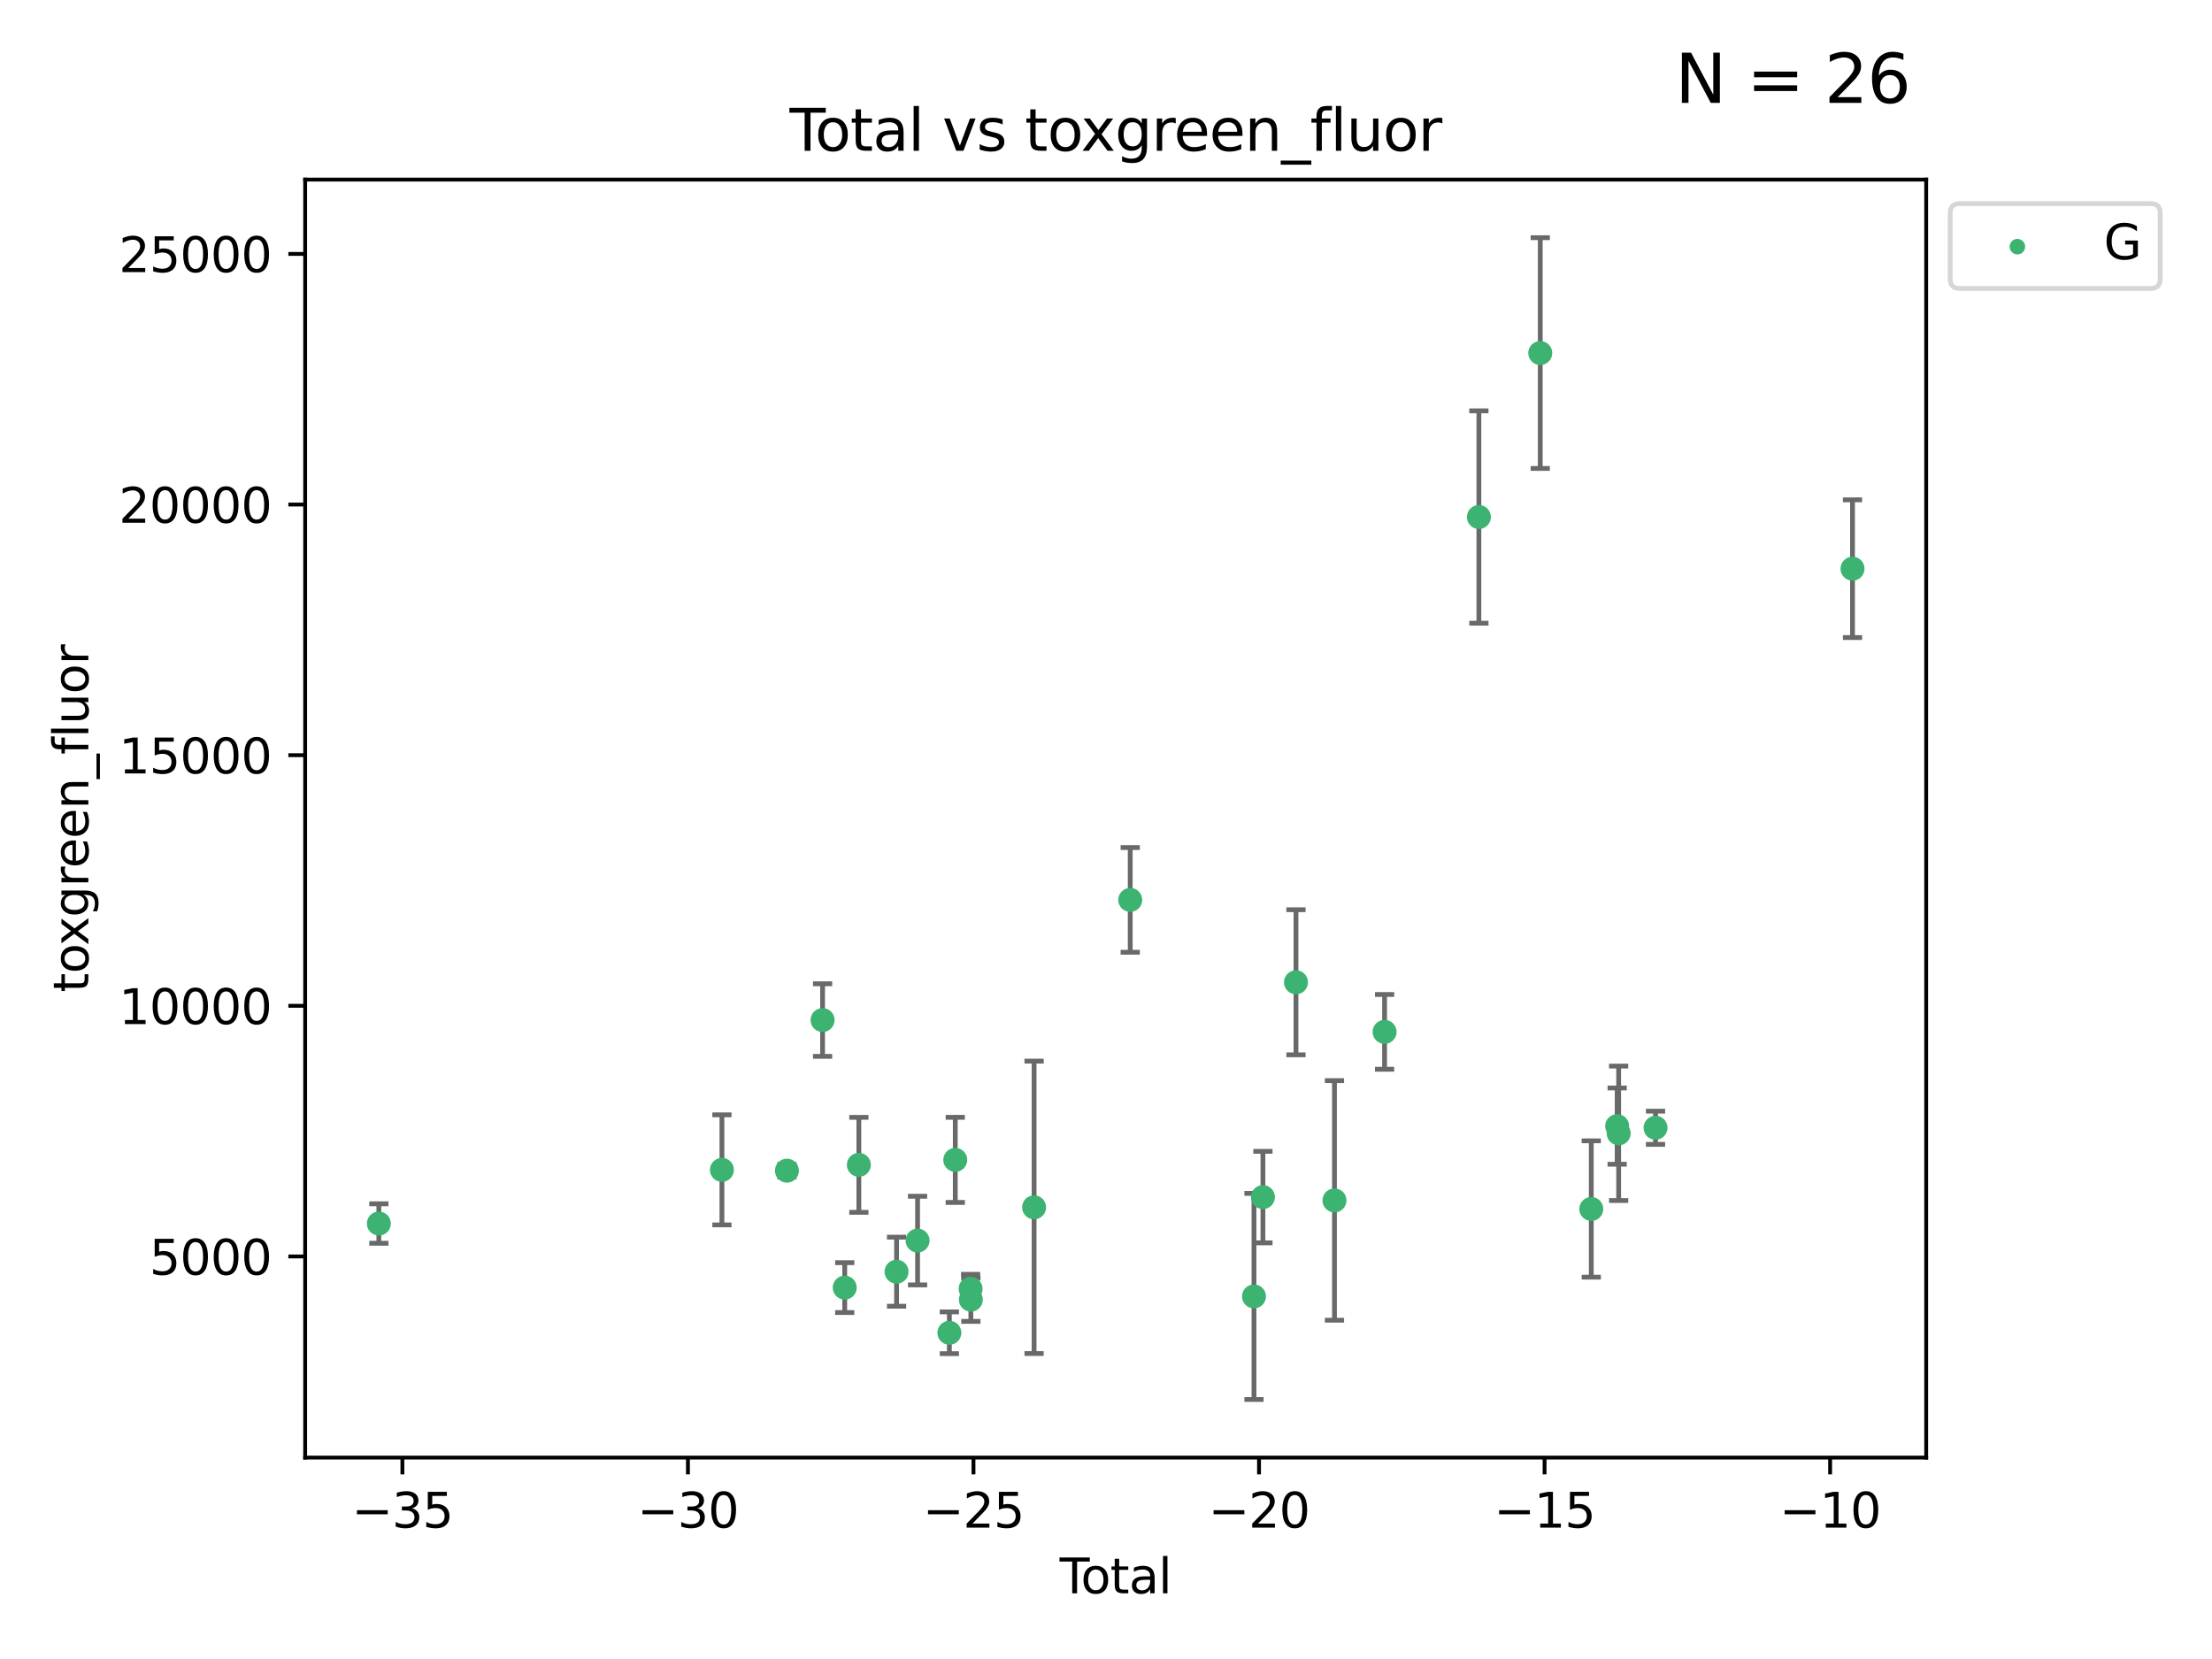 <?xml version="1.0" encoding="utf-8" standalone="no"?>
<!DOCTYPE svg PUBLIC "-//W3C//DTD SVG 1.1//EN"
  "http://www.w3.org/Graphics/SVG/1.1/DTD/svg11.dtd">
<svg xmlns:xlink="http://www.w3.org/1999/xlink" width="460.8pt" height="345.6pt" viewBox="0 0 460.8 345.6" xmlns="http://www.w3.org/2000/svg" version="1.1">
 <defs>
  <style type="text/css">*{stroke-linejoin: round; stroke-linecap: butt}</style>
 </defs>
 <g id="figure_1">
  <g id="patch_1">
   <path d="M 0 345.6 
L 460.8 345.6 
L 460.8 0 
L 0 0 
z
" style="fill: #ffffff"/>
  </g>
  <g id="axes_1">
   <g id="patch_2">
    <path d="M 63.571 303.64 
L 401.26 303.64 
L 401.26 37.411 
L 63.571 37.411 
z
" style="fill: #ffffff"/>
   </g>
   <g id="PathCollection_1">
    <defs>
     <path id="me00302fefe" d="M 0 1.118 
C 0.297 1.118 0.581 1 0.791 0.791 
C 1 0.581 1.118 0.297 1.118 0 
C 1.118 -0.297 1 -0.581 0.791 -0.791 
C 0.581 -1 0.297 -1.118 0 -1.118 
C -0.297 -1.118 -0.581 -1 -0.791 -0.791 
C -1 -0.581 -1.118 -0.297 -1.118 0 
C -1.118 0.297 -1 0.581 -0.791 0.791 
C -0.581 1 -0.297 1.118 0 1.118 
z
" style="stroke: #3cb371"/>
    </defs>
    <g clip-path="url(#pf8966457c4)">
     <use xlink:href="#me00302fefe" x="78.921" y="254.885" style="fill: #3cb371; stroke: #3cb371"/>
     <use xlink:href="#me00302fefe" x="150.39" y="243.702" style="fill: #3cb371; stroke: #3cb371"/>
     <use xlink:href="#me00302fefe" x="163.931" y="243.871" style="fill: #3cb371; stroke: #3cb371"/>
     <use xlink:href="#me00302fefe" x="171.358" y="212.498" style="fill: #3cb371; stroke: #3cb371"/>
     <use xlink:href="#me00302fefe" x="175.972" y="268.231" style="fill: #3cb371; stroke: #3cb371"/>
     <use xlink:href="#me00302fefe" x="178.915" y="242.658" style="fill: #3cb371; stroke: #3cb371"/>
     <use xlink:href="#me00302fefe" x="186.771" y="264.917" style="fill: #3cb371; stroke: #3cb371"/>
     <use xlink:href="#me00302fefe" x="191.149" y="258.435" style="fill: #3cb371; stroke: #3cb371"/>
     <use xlink:href="#me00302fefe" x="197.771" y="277.644" style="fill: #3cb371; stroke: #3cb371"/>
     <use xlink:href="#me00302fefe" x="199" y="241.626" style="fill: #3cb371; stroke: #3cb371"/>
     <use xlink:href="#me00302fefe" x="202.198" y="268.48" style="fill: #3cb371; stroke: #3cb371"/>
     <use xlink:href="#me00302fefe" x="202.248" y="270.741" style="fill: #3cb371; stroke: #3cb371"/>
     <use xlink:href="#me00302fefe" x="215.421" y="251.507" style="fill: #3cb371; stroke: #3cb371"/>
     <use xlink:href="#me00302fefe" x="235.447" y="187.463" style="fill: #3cb371; stroke: #3cb371"/>
     <use xlink:href="#me00302fefe" x="261.228" y="270.069" style="fill: #3cb371; stroke: #3cb371"/>
     <use xlink:href="#me00302fefe" x="263.091" y="249.377" style="fill: #3cb371; stroke: #3cb371"/>
     <use xlink:href="#me00302fefe" x="269.975" y="204.627" style="fill: #3cb371; stroke: #3cb371"/>
     <use xlink:href="#me00302fefe" x="277.992" y="250.068" style="fill: #3cb371; stroke: #3cb371"/>
     <use xlink:href="#me00302fefe" x="288.435" y="214.959" style="fill: #3cb371; stroke: #3cb371"/>
     <use xlink:href="#me00302fefe" x="308.08" y="107.704" style="fill: #3cb371; stroke: #3cb371"/>
     <use xlink:href="#me00302fefe" x="320.864" y="73.547" style="fill: #3cb371; stroke: #3cb371"/>
     <use xlink:href="#me00302fefe" x="331.491" y="251.853" style="fill: #3cb371; stroke: #3cb371"/>
     <use xlink:href="#me00302fefe" x="336.885" y="234.591" style="fill: #3cb371; stroke: #3cb371"/>
     <use xlink:href="#me00302fefe" x="337.195" y="236.09" style="fill: #3cb371; stroke: #3cb371"/>
     <use xlink:href="#me00302fefe" x="344.877" y="234.936" style="fill: #3cb371; stroke: #3cb371"/>
     <use xlink:href="#me00302fefe" x="385.911" y="118.468" style="fill: #3cb371; stroke: #3cb371"/>
    </g>
   </g>
   <g id="matplotlib.axis_1">
    <g id="xtick_1">
     <g id="line2d_1">
      <defs>
       <path id="mc189bc0f18" d="M 0 0 
L 0 3.5 
" style="stroke: #000000; stroke-width: 0.8"/>
      </defs>
      <g>
       <use xlink:href="#mc189bc0f18" x="83.825" y="303.64" style="stroke: #000000; stroke-width: 0.8"/>
      </g>
     </g>
     <g id="text_1">
      <!-- −35 -->
      <g transform="translate(73.272 318.238)scale(0.1 -0.1)">
       <defs>
        <path id="DejaVuSans-2212" d="M 678 2272 
L 4684 2272 
L 4684 1741 
L 678 1741 
L 678 2272 
z
" transform="scale(0.016)"/>
        <path id="DejaVuSans-33" d="M 2597 2516 
Q 3050 2419 3304 2112 
Q 3559 1806 3559 1356 
Q 3559 666 3084 287 
Q 2609 -91 1734 -91 
Q 1441 -91 1130 -33 
Q 819 25 488 141 
L 488 750 
Q 750 597 1062 519 
Q 1375 441 1716 441 
Q 2309 441 2620 675 
Q 2931 909 2931 1356 
Q 2931 1769 2642 2001 
Q 2353 2234 1838 2234 
L 1294 2234 
L 1294 2753 
L 1863 2753 
Q 2328 2753 2575 2939 
Q 2822 3125 2822 3475 
Q 2822 3834 2567 4026 
Q 2313 4219 1838 4219 
Q 1578 4219 1281 4162 
Q 984 4106 628 3988 
L 628 4550 
Q 988 4650 1302 4700 
Q 1616 4750 1894 4750 
Q 2613 4750 3031 4423 
Q 3450 4097 3450 3541 
Q 3450 3153 3228 2886 
Q 3006 2619 2597 2516 
z
" transform="scale(0.016)"/>
        <path id="DejaVuSans-35" d="M 691 4666 
L 3169 4666 
L 3169 4134 
L 1269 4134 
L 1269 2991 
Q 1406 3038 1543 3061 
Q 1681 3084 1819 3084 
Q 2600 3084 3056 2656 
Q 3513 2228 3513 1497 
Q 3513 744 3044 326 
Q 2575 -91 1722 -91 
Q 1428 -91 1123 -41 
Q 819 9 494 109 
L 494 744 
Q 775 591 1075 516 
Q 1375 441 1709 441 
Q 2250 441 2565 725 
Q 2881 1009 2881 1497 
Q 2881 1984 2565 2268 
Q 2250 2553 1709 2553 
Q 1456 2553 1204 2497 
Q 953 2441 691 2322 
L 691 4666 
z
" transform="scale(0.016)"/>
       </defs>
       <use xlink:href="#DejaVuSans-2212"/>
       <use xlink:href="#DejaVuSans-33" x="83.789"/>
       <use xlink:href="#DejaVuSans-35" x="147.412"/>
      </g>
     </g>
    </g>
    <g id="xtick_2">
     <g id="line2d_2">
      <g>
       <use xlink:href="#mc189bc0f18" x="143.309" y="303.64" style="stroke: #000000; stroke-width: 0.8"/>
      </g>
     </g>
     <g id="text_2">
      <!-- −30 -->
      <g transform="translate(132.757 318.238)scale(0.1 -0.1)">
       <defs>
        <path id="DejaVuSans-30" d="M 2034 4250 
Q 1547 4250 1301 3770 
Q 1056 3291 1056 2328 
Q 1056 1369 1301 889 
Q 1547 409 2034 409 
Q 2525 409 2770 889 
Q 3016 1369 3016 2328 
Q 3016 3291 2770 3770 
Q 2525 4250 2034 4250 
z
M 2034 4750 
Q 2819 4750 3233 4129 
Q 3647 3509 3647 2328 
Q 3647 1150 3233 529 
Q 2819 -91 2034 -91 
Q 1250 -91 836 529 
Q 422 1150 422 2328 
Q 422 3509 836 4129 
Q 1250 4750 2034 4750 
z
" transform="scale(0.016)"/>
       </defs>
       <use xlink:href="#DejaVuSans-2212"/>
       <use xlink:href="#DejaVuSans-33" x="83.789"/>
       <use xlink:href="#DejaVuSans-30" x="147.412"/>
      </g>
     </g>
    </g>
    <g id="xtick_3">
     <g id="line2d_3">
      <g>
       <use xlink:href="#mc189bc0f18" x="202.794" y="303.64" style="stroke: #000000; stroke-width: 0.8"/>
      </g>
     </g>
     <g id="text_3">
      <!-- −25 -->
      <g transform="translate(192.241 318.238)scale(0.1 -0.1)">
       <defs>
        <path id="DejaVuSans-32" d="M 1228 531 
L 3431 531 
L 3431 0 
L 469 0 
L 469 531 
Q 828 903 1448 1529 
Q 2069 2156 2228 2338 
Q 2531 2678 2651 2914 
Q 2772 3150 2772 3378 
Q 2772 3750 2511 3984 
Q 2250 4219 1831 4219 
Q 1534 4219 1204 4116 
Q 875 4013 500 3803 
L 500 4441 
Q 881 4594 1212 4672 
Q 1544 4750 1819 4750 
Q 2544 4750 2975 4387 
Q 3406 4025 3406 3419 
Q 3406 3131 3298 2873 
Q 3191 2616 2906 2266 
Q 2828 2175 2409 1742 
Q 1991 1309 1228 531 
z
" transform="scale(0.016)"/>
       </defs>
       <use xlink:href="#DejaVuSans-2212"/>
       <use xlink:href="#DejaVuSans-32" x="83.789"/>
       <use xlink:href="#DejaVuSans-35" x="147.412"/>
      </g>
     </g>
    </g>
    <g id="xtick_4">
     <g id="line2d_4">
      <g>
       <use xlink:href="#mc189bc0f18" x="262.278" y="303.64" style="stroke: #000000; stroke-width: 0.8"/>
      </g>
     </g>
     <g id="text_4">
      <!-- −20 -->
      <g transform="translate(251.726 318.238)scale(0.1 -0.1)">
       <use xlink:href="#DejaVuSans-2212"/>
       <use xlink:href="#DejaVuSans-32" x="83.789"/>
       <use xlink:href="#DejaVuSans-30" x="147.412"/>
      </g>
     </g>
    </g>
    <g id="xtick_5">
     <g id="line2d_5">
      <g>
       <use xlink:href="#mc189bc0f18" x="321.763" y="303.64" style="stroke: #000000; stroke-width: 0.8"/>
      </g>
     </g>
     <g id="text_5">
      <!-- −15 -->
      <g transform="translate(311.21 318.238)scale(0.1 -0.1)">
       <defs>
        <path id="DejaVuSans-31" d="M 794 531 
L 1825 531 
L 1825 4091 
L 703 3866 
L 703 4441 
L 1819 4666 
L 2450 4666 
L 2450 531 
L 3481 531 
L 3481 0 
L 794 0 
L 794 531 
z
" transform="scale(0.016)"/>
       </defs>
       <use xlink:href="#DejaVuSans-2212"/>
       <use xlink:href="#DejaVuSans-31" x="83.789"/>
       <use xlink:href="#DejaVuSans-35" x="147.412"/>
      </g>
     </g>
    </g>
    <g id="xtick_6">
     <g id="line2d_6">
      <g>
       <use xlink:href="#mc189bc0f18" x="381.247" y="303.64" style="stroke: #000000; stroke-width: 0.8"/>
      </g>
     </g>
     <g id="text_6">
      <!-- −10 -->
      <g transform="translate(370.695 318.238)scale(0.1 -0.1)">
       <use xlink:href="#DejaVuSans-2212"/>
       <use xlink:href="#DejaVuSans-31" x="83.789"/>
       <use xlink:href="#DejaVuSans-30" x="147.412"/>
      </g>
     </g>
    </g>
    <g id="text_7">
     <!-- Total -->
     <g transform="translate(220.739 331.917)scale(0.1 -0.1)">
      <defs>
       <path id="DejaVuSans-54" d="M -19 4666 
L 3928 4666 
L 3928 4134 
L 2272 4134 
L 2272 0 
L 1638 0 
L 1638 4134 
L -19 4134 
L -19 4666 
z
" transform="scale(0.016)"/>
       <path id="DejaVuSans-6f" d="M 1959 3097 
Q 1497 3097 1228 2736 
Q 959 2375 959 1747 
Q 959 1119 1226 758 
Q 1494 397 1959 397 
Q 2419 397 2687 759 
Q 2956 1122 2956 1747 
Q 2956 2369 2687 2733 
Q 2419 3097 1959 3097 
z
M 1959 3584 
Q 2709 3584 3137 3096 
Q 3566 2609 3566 1747 
Q 3566 888 3137 398 
Q 2709 -91 1959 -91 
Q 1206 -91 779 398 
Q 353 888 353 1747 
Q 353 2609 779 3096 
Q 1206 3584 1959 3584 
z
" transform="scale(0.016)"/>
       <path id="DejaVuSans-74" d="M 1172 4494 
L 1172 3500 
L 2356 3500 
L 2356 3053 
L 1172 3053 
L 1172 1153 
Q 1172 725 1289 603 
Q 1406 481 1766 481 
L 2356 481 
L 2356 0 
L 1766 0 
Q 1100 0 847 248 
Q 594 497 594 1153 
L 594 3053 
L 172 3053 
L 172 3500 
L 594 3500 
L 594 4494 
L 1172 4494 
z
" transform="scale(0.016)"/>
       <path id="DejaVuSans-61" d="M 2194 1759 
Q 1497 1759 1228 1600 
Q 959 1441 959 1056 
Q 959 750 1161 570 
Q 1363 391 1709 391 
Q 2188 391 2477 730 
Q 2766 1069 2766 1631 
L 2766 1759 
L 2194 1759 
z
M 3341 1997 
L 3341 0 
L 2766 0 
L 2766 531 
Q 2569 213 2275 61 
Q 1981 -91 1556 -91 
Q 1019 -91 701 211 
Q 384 513 384 1019 
Q 384 1609 779 1909 
Q 1175 2209 1959 2209 
L 2766 2209 
L 2766 2266 
Q 2766 2663 2505 2880 
Q 2244 3097 1772 3097 
Q 1472 3097 1187 3025 
Q 903 2953 641 2809 
L 641 3341 
Q 956 3463 1253 3523 
Q 1550 3584 1831 3584 
Q 2591 3584 2966 3190 
Q 3341 2797 3341 1997 
z
" transform="scale(0.016)"/>
       <path id="DejaVuSans-6c" d="M 603 4863 
L 1178 4863 
L 1178 0 
L 603 0 
L 603 4863 
z
" transform="scale(0.016)"/>
      </defs>
      <use xlink:href="#DejaVuSans-54"/>
      <use xlink:href="#DejaVuSans-6f" x="44.084"/>
      <use xlink:href="#DejaVuSans-74" x="105.266"/>
      <use xlink:href="#DejaVuSans-61" x="144.475"/>
      <use xlink:href="#DejaVuSans-6c" x="205.754"/>
     </g>
    </g>
   </g>
   <g id="matplotlib.axis_2">
    <g id="ytick_1">
     <g id="line2d_7">
      <defs>
       <path id="maaa4db3834" d="M 0 0 
L -3.5 0 
" style="stroke: #000000; stroke-width: 0.8"/>
      </defs>
      <g>
       <use xlink:href="#maaa4db3834" x="63.571" y="261.744" style="stroke: #000000; stroke-width: 0.8"/>
      </g>
     </g>
     <g id="text_8">
      <!-- 5000 -->
      <g transform="translate(31.121 265.543)scale(0.1 -0.1)">
       <use xlink:href="#DejaVuSans-35"/>
       <use xlink:href="#DejaVuSans-30" x="63.623"/>
       <use xlink:href="#DejaVuSans-30" x="127.246"/>
       <use xlink:href="#DejaVuSans-30" x="190.869"/>
      </g>
     </g>
    </g>
    <g id="ytick_2">
     <g id="line2d_8">
      <g>
       <use xlink:href="#maaa4db3834" x="63.571" y="209.53" style="stroke: #000000; stroke-width: 0.8"/>
      </g>
     </g>
     <g id="text_9">
      <!-- 10000 -->
      <g transform="translate(24.759 213.329)scale(0.1 -0.1)">
       <use xlink:href="#DejaVuSans-31"/>
       <use xlink:href="#DejaVuSans-30" x="63.623"/>
       <use xlink:href="#DejaVuSans-30" x="127.246"/>
       <use xlink:href="#DejaVuSans-30" x="190.869"/>
       <use xlink:href="#DejaVuSans-30" x="254.492"/>
      </g>
     </g>
    </g>
    <g id="ytick_3">
     <g id="line2d_9">
      <g>
       <use xlink:href="#maaa4db3834" x="63.571" y="157.317" style="stroke: #000000; stroke-width: 0.8"/>
      </g>
     </g>
     <g id="text_10">
      <!-- 15000 -->
      <g transform="translate(24.759 161.116)scale(0.1 -0.1)">
       <use xlink:href="#DejaVuSans-31"/>
       <use xlink:href="#DejaVuSans-35" x="63.623"/>
       <use xlink:href="#DejaVuSans-30" x="127.246"/>
       <use xlink:href="#DejaVuSans-30" x="190.869"/>
       <use xlink:href="#DejaVuSans-30" x="254.492"/>
      </g>
     </g>
    </g>
    <g id="ytick_4">
     <g id="line2d_10">
      <g>
       <use xlink:href="#maaa4db3834" x="63.571" y="105.103" style="stroke: #000000; stroke-width: 0.8"/>
      </g>
     </g>
     <g id="text_11">
      <!-- 20000 -->
      <g transform="translate(24.759 108.902)scale(0.1 -0.1)">
       <use xlink:href="#DejaVuSans-32"/>
       <use xlink:href="#DejaVuSans-30" x="63.623"/>
       <use xlink:href="#DejaVuSans-30" x="127.246"/>
       <use xlink:href="#DejaVuSans-30" x="190.869"/>
       <use xlink:href="#DejaVuSans-30" x="254.492"/>
      </g>
     </g>
    </g>
    <g id="ytick_5">
     <g id="line2d_11">
      <g>
       <use xlink:href="#maaa4db3834" x="63.571" y="52.89" style="stroke: #000000; stroke-width: 0.8"/>
      </g>
     </g>
     <g id="text_12">
      <!-- 25000 -->
      <g transform="translate(24.759 56.689)scale(0.1 -0.1)">
       <use xlink:href="#DejaVuSans-32"/>
       <use xlink:href="#DejaVuSans-35" x="63.623"/>
       <use xlink:href="#DejaVuSans-30" x="127.246"/>
       <use xlink:href="#DejaVuSans-30" x="190.869"/>
       <use xlink:href="#DejaVuSans-30" x="254.492"/>
      </g>
     </g>
    </g>
    <g id="text_13">
     <!-- toxgreen_fluor -->
     <g transform="translate(18.401 206.72)rotate(-90)scale(0.1 -0.1)">
      <defs>
       <path id="DejaVuSans-78" d="M 3513 3500 
L 2247 1797 
L 3578 0 
L 2900 0 
L 1881 1375 
L 863 0 
L 184 0 
L 1544 1831 
L 300 3500 
L 978 3500 
L 1906 2253 
L 2834 3500 
L 3513 3500 
z
" transform="scale(0.016)"/>
       <path id="DejaVuSans-67" d="M 2906 1791 
Q 2906 2416 2648 2759 
Q 2391 3103 1925 3103 
Q 1463 3103 1205 2759 
Q 947 2416 947 1791 
Q 947 1169 1205 825 
Q 1463 481 1925 481 
Q 2391 481 2648 825 
Q 2906 1169 2906 1791 
z
M 3481 434 
Q 3481 -459 3084 -895 
Q 2688 -1331 1869 -1331 
Q 1566 -1331 1297 -1286 
Q 1028 -1241 775 -1147 
L 775 -588 
Q 1028 -725 1275 -790 
Q 1522 -856 1778 -856 
Q 2344 -856 2625 -561 
Q 2906 -266 2906 331 
L 2906 616 
Q 2728 306 2450 153 
Q 2172 0 1784 0 
Q 1141 0 747 490 
Q 353 981 353 1791 
Q 353 2603 747 3093 
Q 1141 3584 1784 3584 
Q 2172 3584 2450 3431 
Q 2728 3278 2906 2969 
L 2906 3500 
L 3481 3500 
L 3481 434 
z
" transform="scale(0.016)"/>
       <path id="DejaVuSans-72" d="M 2631 2963 
Q 2534 3019 2420 3045 
Q 2306 3072 2169 3072 
Q 1681 3072 1420 2755 
Q 1159 2438 1159 1844 
L 1159 0 
L 581 0 
L 581 3500 
L 1159 3500 
L 1159 2956 
Q 1341 3275 1631 3429 
Q 1922 3584 2338 3584 
Q 2397 3584 2469 3576 
Q 2541 3569 2628 3553 
L 2631 2963 
z
" transform="scale(0.016)"/>
       <path id="DejaVuSans-65" d="M 3597 1894 
L 3597 1613 
L 953 1613 
Q 991 1019 1311 708 
Q 1631 397 2203 397 
Q 2534 397 2845 478 
Q 3156 559 3463 722 
L 3463 178 
Q 3153 47 2828 -22 
Q 2503 -91 2169 -91 
Q 1331 -91 842 396 
Q 353 884 353 1716 
Q 353 2575 817 3079 
Q 1281 3584 2069 3584 
Q 2775 3584 3186 3129 
Q 3597 2675 3597 1894 
z
M 3022 2063 
Q 3016 2534 2758 2815 
Q 2500 3097 2075 3097 
Q 1594 3097 1305 2825 
Q 1016 2553 972 2059 
L 3022 2063 
z
" transform="scale(0.016)"/>
       <path id="DejaVuSans-6e" d="M 3513 2113 
L 3513 0 
L 2938 0 
L 2938 2094 
Q 2938 2591 2744 2837 
Q 2550 3084 2163 3084 
Q 1697 3084 1428 2787 
Q 1159 2491 1159 1978 
L 1159 0 
L 581 0 
L 581 3500 
L 1159 3500 
L 1159 2956 
Q 1366 3272 1645 3428 
Q 1925 3584 2291 3584 
Q 2894 3584 3203 3211 
Q 3513 2838 3513 2113 
z
" transform="scale(0.016)"/>
       <path id="DejaVuSans-5f" d="M 3263 -1063 
L 3263 -1509 
L -63 -1509 
L -63 -1063 
L 3263 -1063 
z
" transform="scale(0.016)"/>
       <path id="DejaVuSans-66" d="M 2375 4863 
L 2375 4384 
L 1825 4384 
Q 1516 4384 1395 4259 
Q 1275 4134 1275 3809 
L 1275 3500 
L 2222 3500 
L 2222 3053 
L 1275 3053 
L 1275 0 
L 697 0 
L 697 3053 
L 147 3053 
L 147 3500 
L 697 3500 
L 697 3744 
Q 697 4328 969 4595 
Q 1241 4863 1831 4863 
L 2375 4863 
z
" transform="scale(0.016)"/>
       <path id="DejaVuSans-75" d="M 544 1381 
L 544 3500 
L 1119 3500 
L 1119 1403 
Q 1119 906 1312 657 
Q 1506 409 1894 409 
Q 2359 409 2629 706 
Q 2900 1003 2900 1516 
L 2900 3500 
L 3475 3500 
L 3475 0 
L 2900 0 
L 2900 538 
Q 2691 219 2414 64 
Q 2138 -91 1772 -91 
Q 1169 -91 856 284 
Q 544 659 544 1381 
z
M 1991 3584 
L 1991 3584 
z
" transform="scale(0.016)"/>
      </defs>
      <use xlink:href="#DejaVuSans-74"/>
      <use xlink:href="#DejaVuSans-6f" x="39.209"/>
      <use xlink:href="#DejaVuSans-78" x="97.266"/>
      <use xlink:href="#DejaVuSans-67" x="156.445"/>
      <use xlink:href="#DejaVuSans-72" x="219.922"/>
      <use xlink:href="#DejaVuSans-65" x="258.785"/>
      <use xlink:href="#DejaVuSans-65" x="320.309"/>
      <use xlink:href="#DejaVuSans-6e" x="381.832"/>
      <use xlink:href="#DejaVuSans-5f" x="445.211"/>
      <use xlink:href="#DejaVuSans-66" x="495.211"/>
      <use xlink:href="#DejaVuSans-6c" x="530.416"/>
      <use xlink:href="#DejaVuSans-75" x="558.199"/>
      <use xlink:href="#DejaVuSans-6f" x="621.578"/>
      <use xlink:href="#DejaVuSans-72" x="682.76"/>
     </g>
    </g>
   </g>
   <g id="LineCollection_1">
    <path d="M 78.921 258.995 
L 78.921 250.775 
" clip-path="url(#pf8966457c4)" style="fill: none; stroke: #696969"/>
    <path d="M 150.39 255.17 
L 150.39 232.234 
" clip-path="url(#pf8966457c4)" style="fill: none; stroke: #696969"/>
    <path d="M 163.931 245.17 
L 163.931 242.572 
" clip-path="url(#pf8966457c4)" style="fill: none; stroke: #696969"/>
    <path d="M 171.358 220.056 
L 171.358 204.941 
" clip-path="url(#pf8966457c4)" style="fill: none; stroke: #696969"/>
    <path d="M 175.972 273.425 
L 175.972 263.038 
" clip-path="url(#pf8966457c4)" style="fill: none; stroke: #696969"/>
    <path d="M 178.915 252.548 
L 178.915 232.767 
" clip-path="url(#pf8966457c4)" style="fill: none; stroke: #696969"/>
    <path d="M 186.771 272.114 
L 186.771 257.72 
" clip-path="url(#pf8966457c4)" style="fill: none; stroke: #696969"/>
    <path d="M 191.149 267.669 
L 191.149 249.201 
" clip-path="url(#pf8966457c4)" style="fill: none; stroke: #696969"/>
    <path d="M 197.771 281.995 
L 197.771 273.292 
" clip-path="url(#pf8966457c4)" style="fill: none; stroke: #696969"/>
    <path d="M 199 250.492 
L 199 232.759 
" clip-path="url(#pf8966457c4)" style="fill: none; stroke: #696969"/>
    <path d="M 202.198 271.493 
L 202.198 265.466 
" clip-path="url(#pf8966457c4)" style="fill: none; stroke: #696969"/>
    <path d="M 202.248 275.264 
L 202.248 266.218 
" clip-path="url(#pf8966457c4)" style="fill: none; stroke: #696969"/>
    <path d="M 215.421 281.964 
L 215.421 221.051 
" clip-path="url(#pf8966457c4)" style="fill: none; stroke: #696969"/>
    <path d="M 235.447 198.368 
L 235.447 176.557 
" clip-path="url(#pf8966457c4)" style="fill: none; stroke: #696969"/>
    <path d="M 261.228 291.539 
L 261.228 248.599 
" clip-path="url(#pf8966457c4)" style="fill: none; stroke: #696969"/>
    <path d="M 263.091 258.91 
L 263.091 239.843 
" clip-path="url(#pf8966457c4)" style="fill: none; stroke: #696969"/>
    <path d="M 269.975 219.744 
L 269.975 189.509 
" clip-path="url(#pf8966457c4)" style="fill: none; stroke: #696969"/>
    <path d="M 277.992 275.021 
L 277.992 225.115 
" clip-path="url(#pf8966457c4)" style="fill: none; stroke: #696969"/>
    <path d="M 288.435 222.745 
L 288.435 207.173 
" clip-path="url(#pf8966457c4)" style="fill: none; stroke: #696969"/>
    <path d="M 308.08 129.823 
L 308.08 85.585 
" clip-path="url(#pf8966457c4)" style="fill: none; stroke: #696969"/>
    <path d="M 320.864 97.582 
L 320.864 49.513 
" clip-path="url(#pf8966457c4)" style="fill: none; stroke: #696969"/>
    <path d="M 331.491 266.052 
L 331.491 237.653 
" clip-path="url(#pf8966457c4)" style="fill: none; stroke: #696969"/>
    <path d="M 336.885 242.536 
L 336.885 226.646 
" clip-path="url(#pf8966457c4)" style="fill: none; stroke: #696969"/>
    <path d="M 337.195 250.089 
L 337.195 222.091 
" clip-path="url(#pf8966457c4)" style="fill: none; stroke: #696969"/>
    <path d="M 344.877 238.395 
L 344.877 231.478 
" clip-path="url(#pf8966457c4)" style="fill: none; stroke: #696969"/>
    <path d="M 385.911 132.812 
L 385.911 104.123 
" clip-path="url(#pf8966457c4)" style="fill: none; stroke: #696969"/>
   </g>
   <g id="line2d_12">
    <defs>
     <path id="m507712e582" d="M 2 0 
L -2 -0 
" style="stroke: #696969"/>
    </defs>
    <g clip-path="url(#pf8966457c4)">
     <use xlink:href="#m507712e582" x="78.921" y="258.995" style="fill: #696969; stroke: #696969"/>
     <use xlink:href="#m507712e582" x="150.39" y="255.17" style="fill: #696969; stroke: #696969"/>
     <use xlink:href="#m507712e582" x="163.931" y="245.17" style="fill: #696969; stroke: #696969"/>
     <use xlink:href="#m507712e582" x="171.358" y="220.056" style="fill: #696969; stroke: #696969"/>
     <use xlink:href="#m507712e582" x="175.972" y="273.425" style="fill: #696969; stroke: #696969"/>
     <use xlink:href="#m507712e582" x="178.915" y="252.548" style="fill: #696969; stroke: #696969"/>
     <use xlink:href="#m507712e582" x="186.771" y="272.114" style="fill: #696969; stroke: #696969"/>
     <use xlink:href="#m507712e582" x="191.149" y="267.669" style="fill: #696969; stroke: #696969"/>
     <use xlink:href="#m507712e582" x="197.771" y="281.995" style="fill: #696969; stroke: #696969"/>
     <use xlink:href="#m507712e582" x="199" y="250.492" style="fill: #696969; stroke: #696969"/>
     <use xlink:href="#m507712e582" x="202.198" y="271.493" style="fill: #696969; stroke: #696969"/>
     <use xlink:href="#m507712e582" x="202.248" y="275.264" style="fill: #696969; stroke: #696969"/>
     <use xlink:href="#m507712e582" x="215.421" y="281.964" style="fill: #696969; stroke: #696969"/>
     <use xlink:href="#m507712e582" x="235.447" y="198.368" style="fill: #696969; stroke: #696969"/>
     <use xlink:href="#m507712e582" x="261.228" y="291.539" style="fill: #696969; stroke: #696969"/>
     <use xlink:href="#m507712e582" x="263.091" y="258.91" style="fill: #696969; stroke: #696969"/>
     <use xlink:href="#m507712e582" x="269.975" y="219.744" style="fill: #696969; stroke: #696969"/>
     <use xlink:href="#m507712e582" x="277.992" y="275.021" style="fill: #696969; stroke: #696969"/>
     <use xlink:href="#m507712e582" x="288.435" y="222.745" style="fill: #696969; stroke: #696969"/>
     <use xlink:href="#m507712e582" x="308.08" y="129.823" style="fill: #696969; stroke: #696969"/>
     <use xlink:href="#m507712e582" x="320.864" y="97.582" style="fill: #696969; stroke: #696969"/>
     <use xlink:href="#m507712e582" x="331.491" y="266.052" style="fill: #696969; stroke: #696969"/>
     <use xlink:href="#m507712e582" x="336.885" y="242.536" style="fill: #696969; stroke: #696969"/>
     <use xlink:href="#m507712e582" x="337.195" y="250.089" style="fill: #696969; stroke: #696969"/>
     <use xlink:href="#m507712e582" x="344.877" y="238.395" style="fill: #696969; stroke: #696969"/>
     <use xlink:href="#m507712e582" x="385.911" y="132.812" style="fill: #696969; stroke: #696969"/>
    </g>
   </g>
   <g id="line2d_13">
    <g clip-path="url(#pf8966457c4)">
     <use xlink:href="#m507712e582" x="78.921" y="250.775" style="fill: #696969; stroke: #696969"/>
     <use xlink:href="#m507712e582" x="150.39" y="232.234" style="fill: #696969; stroke: #696969"/>
     <use xlink:href="#m507712e582" x="163.931" y="242.572" style="fill: #696969; stroke: #696969"/>
     <use xlink:href="#m507712e582" x="171.358" y="204.941" style="fill: #696969; stroke: #696969"/>
     <use xlink:href="#m507712e582" x="175.972" y="263.038" style="fill: #696969; stroke: #696969"/>
     <use xlink:href="#m507712e582" x="178.915" y="232.767" style="fill: #696969; stroke: #696969"/>
     <use xlink:href="#m507712e582" x="186.771" y="257.72" style="fill: #696969; stroke: #696969"/>
     <use xlink:href="#m507712e582" x="191.149" y="249.201" style="fill: #696969; stroke: #696969"/>
     <use xlink:href="#m507712e582" x="197.771" y="273.292" style="fill: #696969; stroke: #696969"/>
     <use xlink:href="#m507712e582" x="199" y="232.759" style="fill: #696969; stroke: #696969"/>
     <use xlink:href="#m507712e582" x="202.198" y="265.466" style="fill: #696969; stroke: #696969"/>
     <use xlink:href="#m507712e582" x="202.248" y="266.218" style="fill: #696969; stroke: #696969"/>
     <use xlink:href="#m507712e582" x="215.421" y="221.051" style="fill: #696969; stroke: #696969"/>
     <use xlink:href="#m507712e582" x="235.447" y="176.557" style="fill: #696969; stroke: #696969"/>
     <use xlink:href="#m507712e582" x="261.228" y="248.599" style="fill: #696969; stroke: #696969"/>
     <use xlink:href="#m507712e582" x="263.091" y="239.843" style="fill: #696969; stroke: #696969"/>
     <use xlink:href="#m507712e582" x="269.975" y="189.509" style="fill: #696969; stroke: #696969"/>
     <use xlink:href="#m507712e582" x="277.992" y="225.115" style="fill: #696969; stroke: #696969"/>
     <use xlink:href="#m507712e582" x="288.435" y="207.173" style="fill: #696969; stroke: #696969"/>
     <use xlink:href="#m507712e582" x="308.08" y="85.585" style="fill: #696969; stroke: #696969"/>
     <use xlink:href="#m507712e582" x="320.864" y="49.513" style="fill: #696969; stroke: #696969"/>
     <use xlink:href="#m507712e582" x="331.491" y="237.653" style="fill: #696969; stroke: #696969"/>
     <use xlink:href="#m507712e582" x="336.885" y="226.646" style="fill: #696969; stroke: #696969"/>
     <use xlink:href="#m507712e582" x="337.195" y="222.091" style="fill: #696969; stroke: #696969"/>
     <use xlink:href="#m507712e582" x="344.877" y="231.478" style="fill: #696969; stroke: #696969"/>
     <use xlink:href="#m507712e582" x="385.911" y="104.123" style="fill: #696969; stroke: #696969"/>
    </g>
   </g>
   <g id="line2d_14">
    <defs>
     <path id="mdff24bfba9" d="M 0 2 
C 0.53 2 1.039 1.789 1.414 1.414 
C 1.789 1.039 2 0.53 2 0 
C 2 -0.53 1.789 -1.039 1.414 -1.414 
C 1.039 -1.789 0.53 -2 0 -2 
C -0.53 -2 -1.039 -1.789 -1.414 -1.414 
C -1.789 -1.039 -2 -0.53 -2 0 
C -2 0.53 -1.789 1.039 -1.414 1.414 
C -1.039 1.789 -0.53 2 0 2 
z
" style="stroke: #3cb371"/>
    </defs>
    <g clip-path="url(#pf8966457c4)">
     <use xlink:href="#mdff24bfba9" x="78.921" y="254.885" style="fill: #3cb371; stroke: #3cb371"/>
     <use xlink:href="#mdff24bfba9" x="150.39" y="243.702" style="fill: #3cb371; stroke: #3cb371"/>
     <use xlink:href="#mdff24bfba9" x="163.931" y="243.871" style="fill: #3cb371; stroke: #3cb371"/>
     <use xlink:href="#mdff24bfba9" x="171.358" y="212.498" style="fill: #3cb371; stroke: #3cb371"/>
     <use xlink:href="#mdff24bfba9" x="175.972" y="268.231" style="fill: #3cb371; stroke: #3cb371"/>
     <use xlink:href="#mdff24bfba9" x="178.915" y="242.658" style="fill: #3cb371; stroke: #3cb371"/>
     <use xlink:href="#mdff24bfba9" x="186.771" y="264.917" style="fill: #3cb371; stroke: #3cb371"/>
     <use xlink:href="#mdff24bfba9" x="191.149" y="258.435" style="fill: #3cb371; stroke: #3cb371"/>
     <use xlink:href="#mdff24bfba9" x="197.771" y="277.644" style="fill: #3cb371; stroke: #3cb371"/>
     <use xlink:href="#mdff24bfba9" x="199" y="241.626" style="fill: #3cb371; stroke: #3cb371"/>
     <use xlink:href="#mdff24bfba9" x="202.198" y="268.48" style="fill: #3cb371; stroke: #3cb371"/>
     <use xlink:href="#mdff24bfba9" x="202.248" y="270.741" style="fill: #3cb371; stroke: #3cb371"/>
     <use xlink:href="#mdff24bfba9" x="215.421" y="251.507" style="fill: #3cb371; stroke: #3cb371"/>
     <use xlink:href="#mdff24bfba9" x="235.447" y="187.463" style="fill: #3cb371; stroke: #3cb371"/>
     <use xlink:href="#mdff24bfba9" x="261.228" y="270.069" style="fill: #3cb371; stroke: #3cb371"/>
     <use xlink:href="#mdff24bfba9" x="263.091" y="249.377" style="fill: #3cb371; stroke: #3cb371"/>
     <use xlink:href="#mdff24bfba9" x="269.975" y="204.627" style="fill: #3cb371; stroke: #3cb371"/>
     <use xlink:href="#mdff24bfba9" x="277.992" y="250.068" style="fill: #3cb371; stroke: #3cb371"/>
     <use xlink:href="#mdff24bfba9" x="288.435" y="214.959" style="fill: #3cb371; stroke: #3cb371"/>
     <use xlink:href="#mdff24bfba9" x="308.08" y="107.704" style="fill: #3cb371; stroke: #3cb371"/>
     <use xlink:href="#mdff24bfba9" x="320.864" y="73.547" style="fill: #3cb371; stroke: #3cb371"/>
     <use xlink:href="#mdff24bfba9" x="331.491" y="251.853" style="fill: #3cb371; stroke: #3cb371"/>
     <use xlink:href="#mdff24bfba9" x="336.885" y="234.591" style="fill: #3cb371; stroke: #3cb371"/>
     <use xlink:href="#mdff24bfba9" x="337.195" y="236.09" style="fill: #3cb371; stroke: #3cb371"/>
     <use xlink:href="#mdff24bfba9" x="344.877" y="234.936" style="fill: #3cb371; stroke: #3cb371"/>
     <use xlink:href="#mdff24bfba9" x="385.911" y="118.468" style="fill: #3cb371; stroke: #3cb371"/>
    </g>
   </g>
   <g id="patch_3">
    <path d="M 63.571 303.64 
L 63.571 37.411 
" style="fill: none; stroke: #000000; stroke-width: 0.8; stroke-linejoin: miter; stroke-linecap: square"/>
   </g>
   <g id="patch_4">
    <path d="M 401.26 303.64 
L 401.26 37.411 
" style="fill: none; stroke: #000000; stroke-width: 0.8; stroke-linejoin: miter; stroke-linecap: square"/>
   </g>
   <g id="patch_5">
    <path d="M 63.571 303.64 
L 401.26 303.64 
" style="fill: none; stroke: #000000; stroke-width: 0.8; stroke-linejoin: miter; stroke-linecap: square"/>
   </g>
   <g id="patch_6">
    <path d="M 63.571 37.411 
L 401.26 37.411 
" style="fill: none; stroke: #000000; stroke-width: 0.8; stroke-linejoin: miter; stroke-linecap: square"/>
   </g>
   <g id="text_14">
    <!-- N = 26 -->
    <g transform="translate(348.964 21.426)scale(0.14 -0.14)">
     <defs>
      <path id="DejaVuSans-4e" d="M 628 4666 
L 1478 4666 
L 3547 763 
L 3547 4666 
L 4159 4666 
L 4159 0 
L 3309 0 
L 1241 3903 
L 1241 0 
L 628 0 
L 628 4666 
z
" transform="scale(0.016)"/>
      <path id="DejaVuSans-20" transform="scale(0.016)"/>
      <path id="DejaVuSans-3d" d="M 678 2906 
L 4684 2906 
L 4684 2381 
L 678 2381 
L 678 2906 
z
M 678 1631 
L 4684 1631 
L 4684 1100 
L 678 1100 
L 678 1631 
z
" transform="scale(0.016)"/>
      <path id="DejaVuSans-36" d="M 2113 2584 
Q 1688 2584 1439 2293 
Q 1191 2003 1191 1497 
Q 1191 994 1439 701 
Q 1688 409 2113 409 
Q 2538 409 2786 701 
Q 3034 994 3034 1497 
Q 3034 2003 2786 2293 
Q 2538 2584 2113 2584 
z
M 3366 4563 
L 3366 3988 
Q 3128 4100 2886 4159 
Q 2644 4219 2406 4219 
Q 1781 4219 1451 3797 
Q 1122 3375 1075 2522 
Q 1259 2794 1537 2939 
Q 1816 3084 2150 3084 
Q 2853 3084 3261 2657 
Q 3669 2231 3669 1497 
Q 3669 778 3244 343 
Q 2819 -91 2113 -91 
Q 1303 -91 875 529 
Q 447 1150 447 2328 
Q 447 3434 972 4092 
Q 1497 4750 2381 4750 
Q 2619 4750 2861 4703 
Q 3103 4656 3366 4563 
z
" transform="scale(0.016)"/>
     </defs>
     <use xlink:href="#DejaVuSans-4e"/>
     <use xlink:href="#DejaVuSans-20" x="74.805"/>
     <use xlink:href="#DejaVuSans-3d" x="106.592"/>
     <use xlink:href="#DejaVuSans-20" x="190.381"/>
     <use xlink:href="#DejaVuSans-32" x="222.168"/>
     <use xlink:href="#DejaVuSans-36" x="285.791"/>
    </g>
   </g>
   <g id="text_15">
    <!-- Total vs toxgreen_fluor -->
    <g transform="translate(164.48 31.411)scale(0.12 -0.12)">
     <defs>
      <path id="DejaVuSans-76" d="M 191 3500 
L 800 3500 
L 1894 563 
L 2988 3500 
L 3597 3500 
L 2284 0 
L 1503 0 
L 191 3500 
z
" transform="scale(0.016)"/>
      <path id="DejaVuSans-73" d="M 2834 3397 
L 2834 2853 
Q 2591 2978 2328 3040 
Q 2066 3103 1784 3103 
Q 1356 3103 1142 2972 
Q 928 2841 928 2578 
Q 928 2378 1081 2264 
Q 1234 2150 1697 2047 
L 1894 2003 
Q 2506 1872 2764 1633 
Q 3022 1394 3022 966 
Q 3022 478 2636 193 
Q 2250 -91 1575 -91 
Q 1294 -91 989 -36 
Q 684 19 347 128 
L 347 722 
Q 666 556 975 473 
Q 1284 391 1588 391 
Q 1994 391 2212 530 
Q 2431 669 2431 922 
Q 2431 1156 2273 1281 
Q 2116 1406 1581 1522 
L 1381 1569 
Q 847 1681 609 1914 
Q 372 2147 372 2553 
Q 372 3047 722 3315 
Q 1072 3584 1716 3584 
Q 2034 3584 2315 3537 
Q 2597 3491 2834 3397 
z
" transform="scale(0.016)"/>
     </defs>
     <use xlink:href="#DejaVuSans-54"/>
     <use xlink:href="#DejaVuSans-6f" x="44.084"/>
     <use xlink:href="#DejaVuSans-74" x="105.266"/>
     <use xlink:href="#DejaVuSans-61" x="144.475"/>
     <use xlink:href="#DejaVuSans-6c" x="205.754"/>
     <use xlink:href="#DejaVuSans-20" x="233.537"/>
     <use xlink:href="#DejaVuSans-76" x="265.324"/>
     <use xlink:href="#DejaVuSans-73" x="324.504"/>
     <use xlink:href="#DejaVuSans-20" x="376.604"/>
     <use xlink:href="#DejaVuSans-74" x="408.391"/>
     <use xlink:href="#DejaVuSans-6f" x="447.6"/>
     <use xlink:href="#DejaVuSans-78" x="505.656"/>
     <use xlink:href="#DejaVuSans-67" x="564.836"/>
     <use xlink:href="#DejaVuSans-72" x="628.312"/>
     <use xlink:href="#DejaVuSans-65" x="667.176"/>
     <use xlink:href="#DejaVuSans-65" x="728.699"/>
     <use xlink:href="#DejaVuSans-6e" x="790.223"/>
     <use xlink:href="#DejaVuSans-5f" x="853.602"/>
     <use xlink:href="#DejaVuSans-66" x="903.602"/>
     <use xlink:href="#DejaVuSans-6c" x="938.807"/>
     <use xlink:href="#DejaVuSans-75" x="966.59"/>
     <use xlink:href="#DejaVuSans-6f" x="1029.969"/>
     <use xlink:href="#DejaVuSans-72" x="1091.15"/>
    </g>
   </g>
   <g id="legend_1">
    <g id="patch_7">
     <path d="M 408.26 60.089 
L 448.008 60.089 
Q 450.008 60.089 450.008 58.089 
L 450.008 44.411 
Q 450.008 42.411 448.008 42.411 
L 408.26 42.411 
Q 406.26 42.411 406.26 44.411 
L 406.26 58.089 
Q 406.26 60.089 408.26 60.089 
z
" style="fill: #ffffff; opacity: 0.8; stroke: #cccccc; stroke-linejoin: miter"/>
    </g>
    <g id="PathCollection_2">
     <g>
      <use xlink:href="#me00302fefe" x="420.26" y="51.385" style="fill: #3cb371; stroke: #3cb371"/>
     </g>
    </g>
    <g id="text_16">
     <!-- G -->
     <g transform="translate(438.26 54.01)scale(0.1 -0.1)">
      <defs>
       <path id="DejaVuSans-47" d="M 3809 666 
L 3809 1919 
L 2778 1919 
L 2778 2438 
L 4434 2438 
L 4434 434 
Q 4069 175 3628 42 
Q 3188 -91 2688 -91 
Q 1594 -91 976 548 
Q 359 1188 359 2328 
Q 359 3472 976 4111 
Q 1594 4750 2688 4750 
Q 3144 4750 3555 4637 
Q 3966 4525 4313 4306 
L 4313 3634 
Q 3963 3931 3569 4081 
Q 3175 4231 2741 4231 
Q 1884 4231 1454 3753 
Q 1025 3275 1025 2328 
Q 1025 1384 1454 906 
Q 1884 428 2741 428 
Q 3075 428 3337 486 
Q 3600 544 3809 666 
z
" transform="scale(0.016)"/>
      </defs>
      <use xlink:href="#DejaVuSans-47"/>
     </g>
    </g>
   </g>
  </g>
 </g>
 <defs>
  <clipPath id="pf8966457c4">
   <rect x="63.571" y="37.411" width="337.689" height="266.229"/>
  </clipPath>
 </defs>
</svg>
